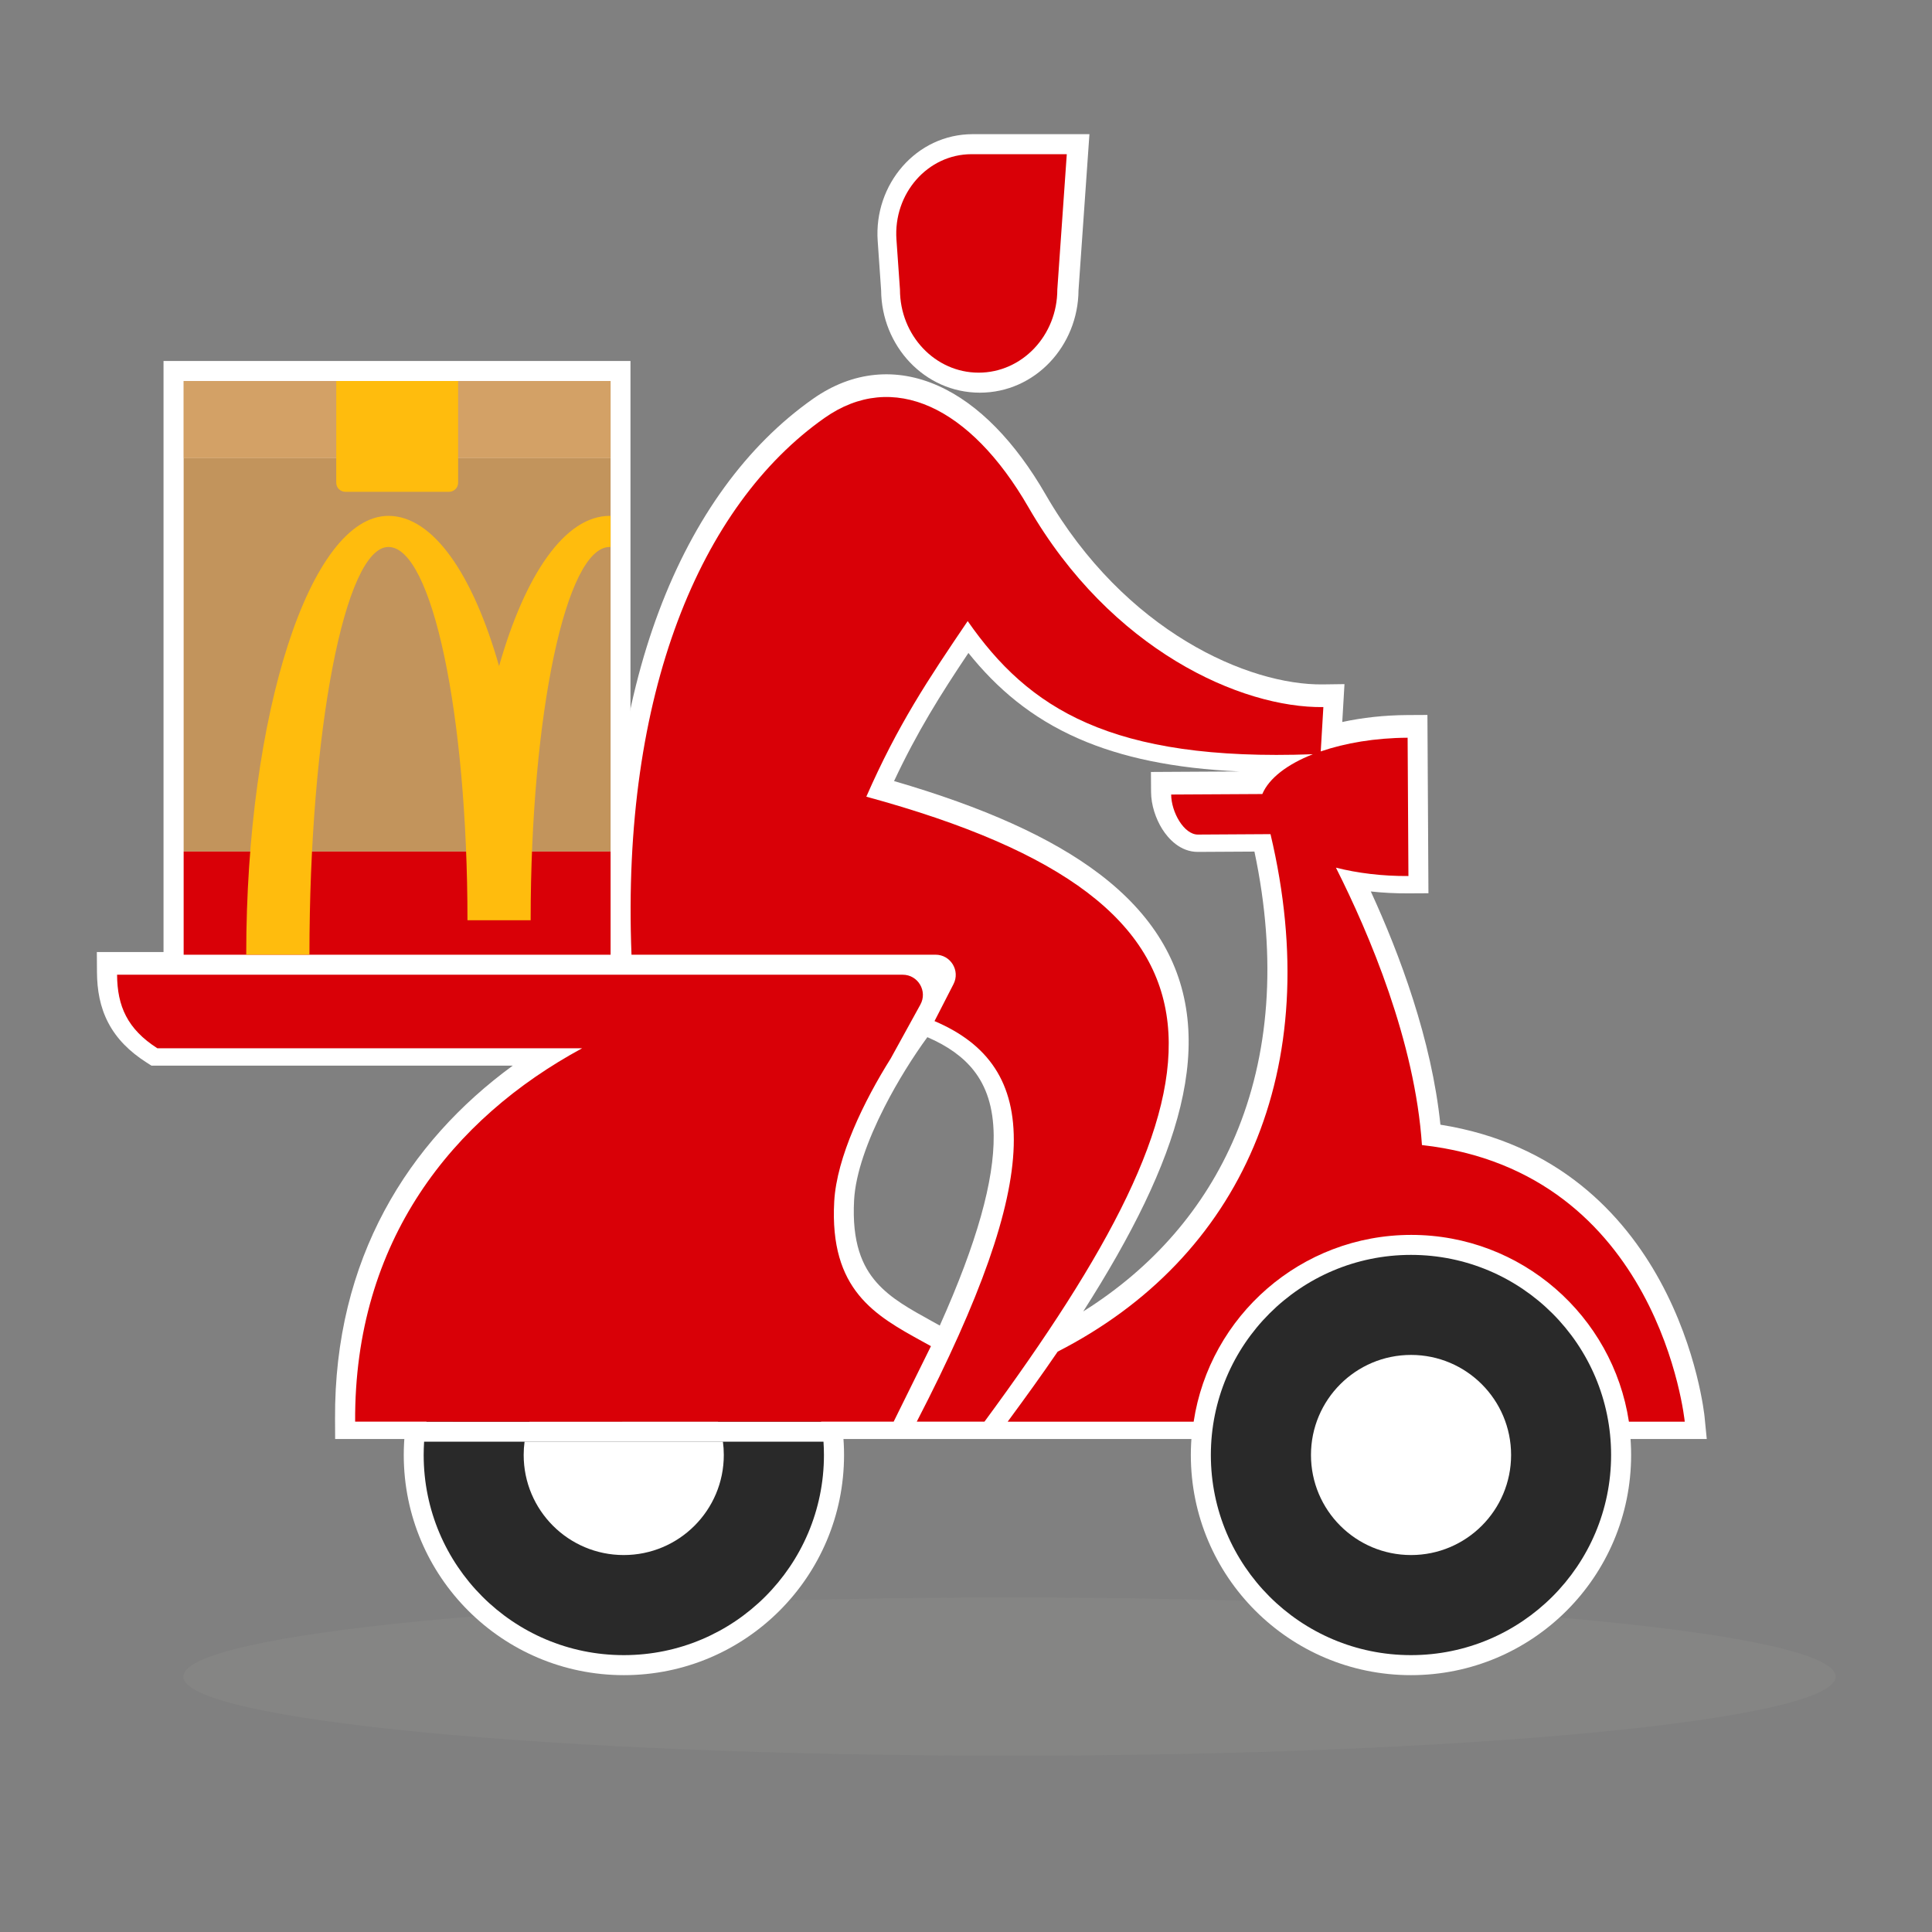 <svg width="72" height="72" viewBox="0 0 72 72" fill="none" xmlns="http://www.w3.org/2000/svg">
<rect x="0" y="0" width="72" height="72" fill="#808080" stroke="none"/>
<path d="M68.408 62.482C68.408 64.111 54.624 65.431 37.62 65.431C20.616 65.431 6.832 64.111 6.832 62.482C6.832 60.853 20.616 59.533 37.62 59.533C54.624 59.533 68.408 60.853 68.408 62.482Z" fill="#A0A09F" fill-opacity="0.15"/>
<path fill-rule="evenodd" clip-rule="evenodd" d="M23.496 13.453L23.496 36.325H6.094V13.453H23.496Z" fill="white"/>
<path fill-rule="evenodd" clip-rule="evenodd" d="M31.455 54.224C31.455 58.755 27.782 62.428 23.251 62.428C18.72 62.428 15.047 58.755 15.047 54.224C15.047 49.693 18.72 46.02 23.251 46.02C27.782 46.02 31.455 49.693 31.455 54.224Z" fill="white"/>
<path fill-rule="evenodd" clip-rule="evenodd" d="M60.787 54.224C60.787 58.755 57.114 62.428 52.583 62.428C48.052 62.428 44.379 58.755 44.379 54.224C44.379 49.693 48.052 46.02 52.583 46.02C57.114 46.02 60.787 49.693 60.787 54.224Z" fill="white"/>
<path fill-rule="evenodd" clip-rule="evenodd" d="M32.709 8.98C32.561 6.874 34.146 5 36.251 5H40.6L40.193 10.819C40.179 12.89 38.575 14.634 36.515 14.634C34.455 14.634 32.852 12.89 32.837 10.819L32.709 8.98Z" fill="white"/>
<path fill-rule="evenodd" clip-rule="evenodd" d="M31.83 44.719C31.742 46.31 32.135 47.194 32.674 47.801C33.198 48.391 33.896 48.777 34.742 49.244C34.834 49.295 34.928 49.346 35.023 49.4C36.424 46.275 37.048 43.988 37.032 42.318C37.022 41.255 36.752 40.482 36.289 39.894C35.899 39.398 35.334 38.986 34.56 38.652C34.051 39.348 33.462 40.274 32.959 41.261C32.334 42.488 31.884 43.73 31.83 44.719ZM32.936 53.627H12.49L12.486 52.886C12.451 46.907 15.217 42.556 19.109 39.713H5.644L5.46 39.596C4.816 39.184 4.34 38.702 4.033 38.113C3.727 37.527 3.618 36.894 3.614 36.23L3.609 35.48H22.784C22.405 25.642 25.384 18.318 30.298 14.863C31.78 13.821 33.415 13.685 34.967 14.379C36.474 15.052 37.841 16.476 38.968 18.43C41.925 23.555 46.546 25.543 49.304 25.506L50.105 25.495L50.022 26.907C50.77 26.745 51.591 26.653 52.45 26.648L53.196 26.644L53.234 33.289L52.488 33.293C52.007 33.296 51.537 33.272 51.086 33.222C52.163 35.566 53.354 38.747 53.68 41.914C58.038 42.603 60.506 45.249 61.867 47.741C62.574 49.037 62.987 50.295 63.223 51.228C63.341 51.695 63.416 52.083 63.462 52.358C63.484 52.495 63.5 52.605 63.51 52.681C63.515 52.719 63.519 52.749 63.521 52.771C63.522 52.782 63.523 52.79 63.524 52.797L63.525 52.804L63.525 52.807L63.525 52.808L63.547 53.026L63.525 52.809L63.606 53.628H36.073L36.073 53.628H32.935L32.936 53.627ZM40.369 48.873C42.974 47.239 44.897 45.015 46.034 42.331C47.294 39.358 47.607 35.775 46.749 31.736C46.467 31.737 46.168 31.739 45.886 31.741C45.33 31.744 44.835 31.747 44.646 31.748C43.985 31.752 43.539 31.255 43.315 30.9C43.067 30.505 42.899 29.997 42.897 29.515L42.892 28.769L46.199 28.75C43.734 28.64 41.794 28.224 40.21 27.533C38.434 26.757 37.15 25.655 36.09 24.334C35.042 25.899 34.184 27.267 33.319 29.108C36.645 30.076 39.18 31.208 40.972 32.57C42.937 34.063 44.023 35.845 44.252 37.956C44.477 40.029 43.864 42.318 42.659 44.831C42.049 46.101 41.28 47.447 40.369 48.873Z" fill="white"/>
<path d="M22.755 17.072H6.844V31.734H22.755V17.072Z" fill="#C2945C"/>
<path d="M22.755 31.734H6.844V35.58H22.755V31.734Z" fill="#D90007"/>
<path d="M22.755 19.225C22.751 19.225 22.726 19.225 22.721 19.225C21.056 19.225 19.57 21.408 18.599 24.824C17.627 21.408 16.141 19.225 14.476 19.225C11.549 19.225 9.176 26.615 9.176 35.58H11.532C11.532 27.256 12.85 20.384 14.476 20.384C16.102 20.384 17.421 26.613 17.421 34.296H19.776C19.776 26.613 21.095 20.384 22.721 20.384C22.726 20.384 22.751 20.385 22.755 20.385V19.225Z" fill="#FFBC0D"/>
<path d="M22.755 14.199H6.844V17.072H22.755V14.199Z" fill="#C2945C"/>
<path opacity="0.5" d="M22.755 14.199H6.844V17.072H22.755V14.199Z" fill="#E5AF71"/>
<path d="M16.732 18.328H12.872C12.684 18.328 12.531 18.177 12.531 17.992V14.199H17.073V17.992C17.073 18.177 16.92 18.328 16.732 18.328Z" fill="#FFBC0D"/>
<path fill-rule="evenodd" clip-rule="evenodd" d="M23.247 61.682C27.366 61.682 30.706 58.343 30.706 54.224C30.706 54.057 30.7 53.891 30.689 53.727H15.805C15.795 53.891 15.789 54.057 15.789 54.224C15.789 58.343 19.128 61.682 23.247 61.682ZM15.892 52.981C16.484 49.453 19.552 46.766 23.247 46.766C26.943 46.766 30.011 49.453 30.602 52.981H15.892Z" fill="#292929"/>
<path fill-rule="evenodd" clip-rule="evenodd" d="M23.245 57.952C25.304 57.952 26.974 56.283 26.974 54.223C26.974 54.055 26.963 53.889 26.941 53.726H19.549C19.527 53.889 19.516 54.055 19.516 54.223C19.516 56.283 21.185 57.952 23.245 57.952ZM19.728 52.98C20.24 51.532 21.621 50.494 23.245 50.494C24.869 50.494 26.25 51.532 26.762 52.98H19.728Z" fill="white"/>
<circle cx="52.583" cy="54.224" r="7.458" fill="#292929"/>
<circle cx="52.585" cy="54.223" r="3.729" fill="white"/>
<path fill-rule="evenodd" clip-rule="evenodd" d="M36.207 5.746C34.576 5.746 33.288 7.21 33.408 8.928L33.539 10.791C33.539 12.502 34.852 13.888 36.471 13.888C38.09 13.888 39.403 12.502 39.403 10.791L39.756 5.746H36.207ZM52.594 46.021C48.486 46.021 45.083 49.041 44.484 52.982H37.553C38.251 52.034 38.814 51.254 39.417 50.371C46.238 46.881 49.439 39.891 47.348 31.086L44.645 31.102C44.12 31.105 43.65 30.263 43.646 29.61L47.043 29.591C47.294 29.001 47.974 28.482 48.926 28.108C41.383 28.385 38.321 26.393 36.063 23.146C34.58 25.334 33.46 27.013 32.285 29.69C47.099 33.723 45.948 40.415 36.688 52.981H34.165C38.93 43.771 38.816 39.753 34.827 38.053L35.534 36.675C35.791 36.174 35.428 35.579 34.865 35.579H23.534C23.153 25.859 26.103 18.826 30.731 15.573C33.268 13.789 36.158 15.144 38.326 18.902C41.401 24.233 46.259 26.392 49.318 26.351L49.22 28.003C50.13 27.69 51.246 27.5 52.458 27.493L52.488 32.647C51.507 32.653 50.587 32.538 49.786 32.335C51.031 34.804 52.734 38.815 52.992 42.673C61.863 43.662 62.786 52.982 62.786 52.982H60.705C60.106 49.041 56.703 46.021 52.594 46.021ZM23.569 36.325C23.569 36.325 23.569 36.325 23.569 36.325H4.363C4.37 37.496 4.747 38.352 5.866 39.067H21.693C16.867 41.679 13.196 46.242 13.235 52.981H15.367L18.653 52.982L27.042 52.981H30.328H33.304L34.694 50.167C34.59 50.109 34.485 50.052 34.381 49.995C32.62 49.025 30.907 48.082 31.089 44.778C31.18 43.123 32.196 41.033 33.204 39.431L33.202 39.433L34.299 37.44C34.576 36.939 34.213 36.325 33.641 36.325H23.569Z" fill="#D90007"/>
</svg>
